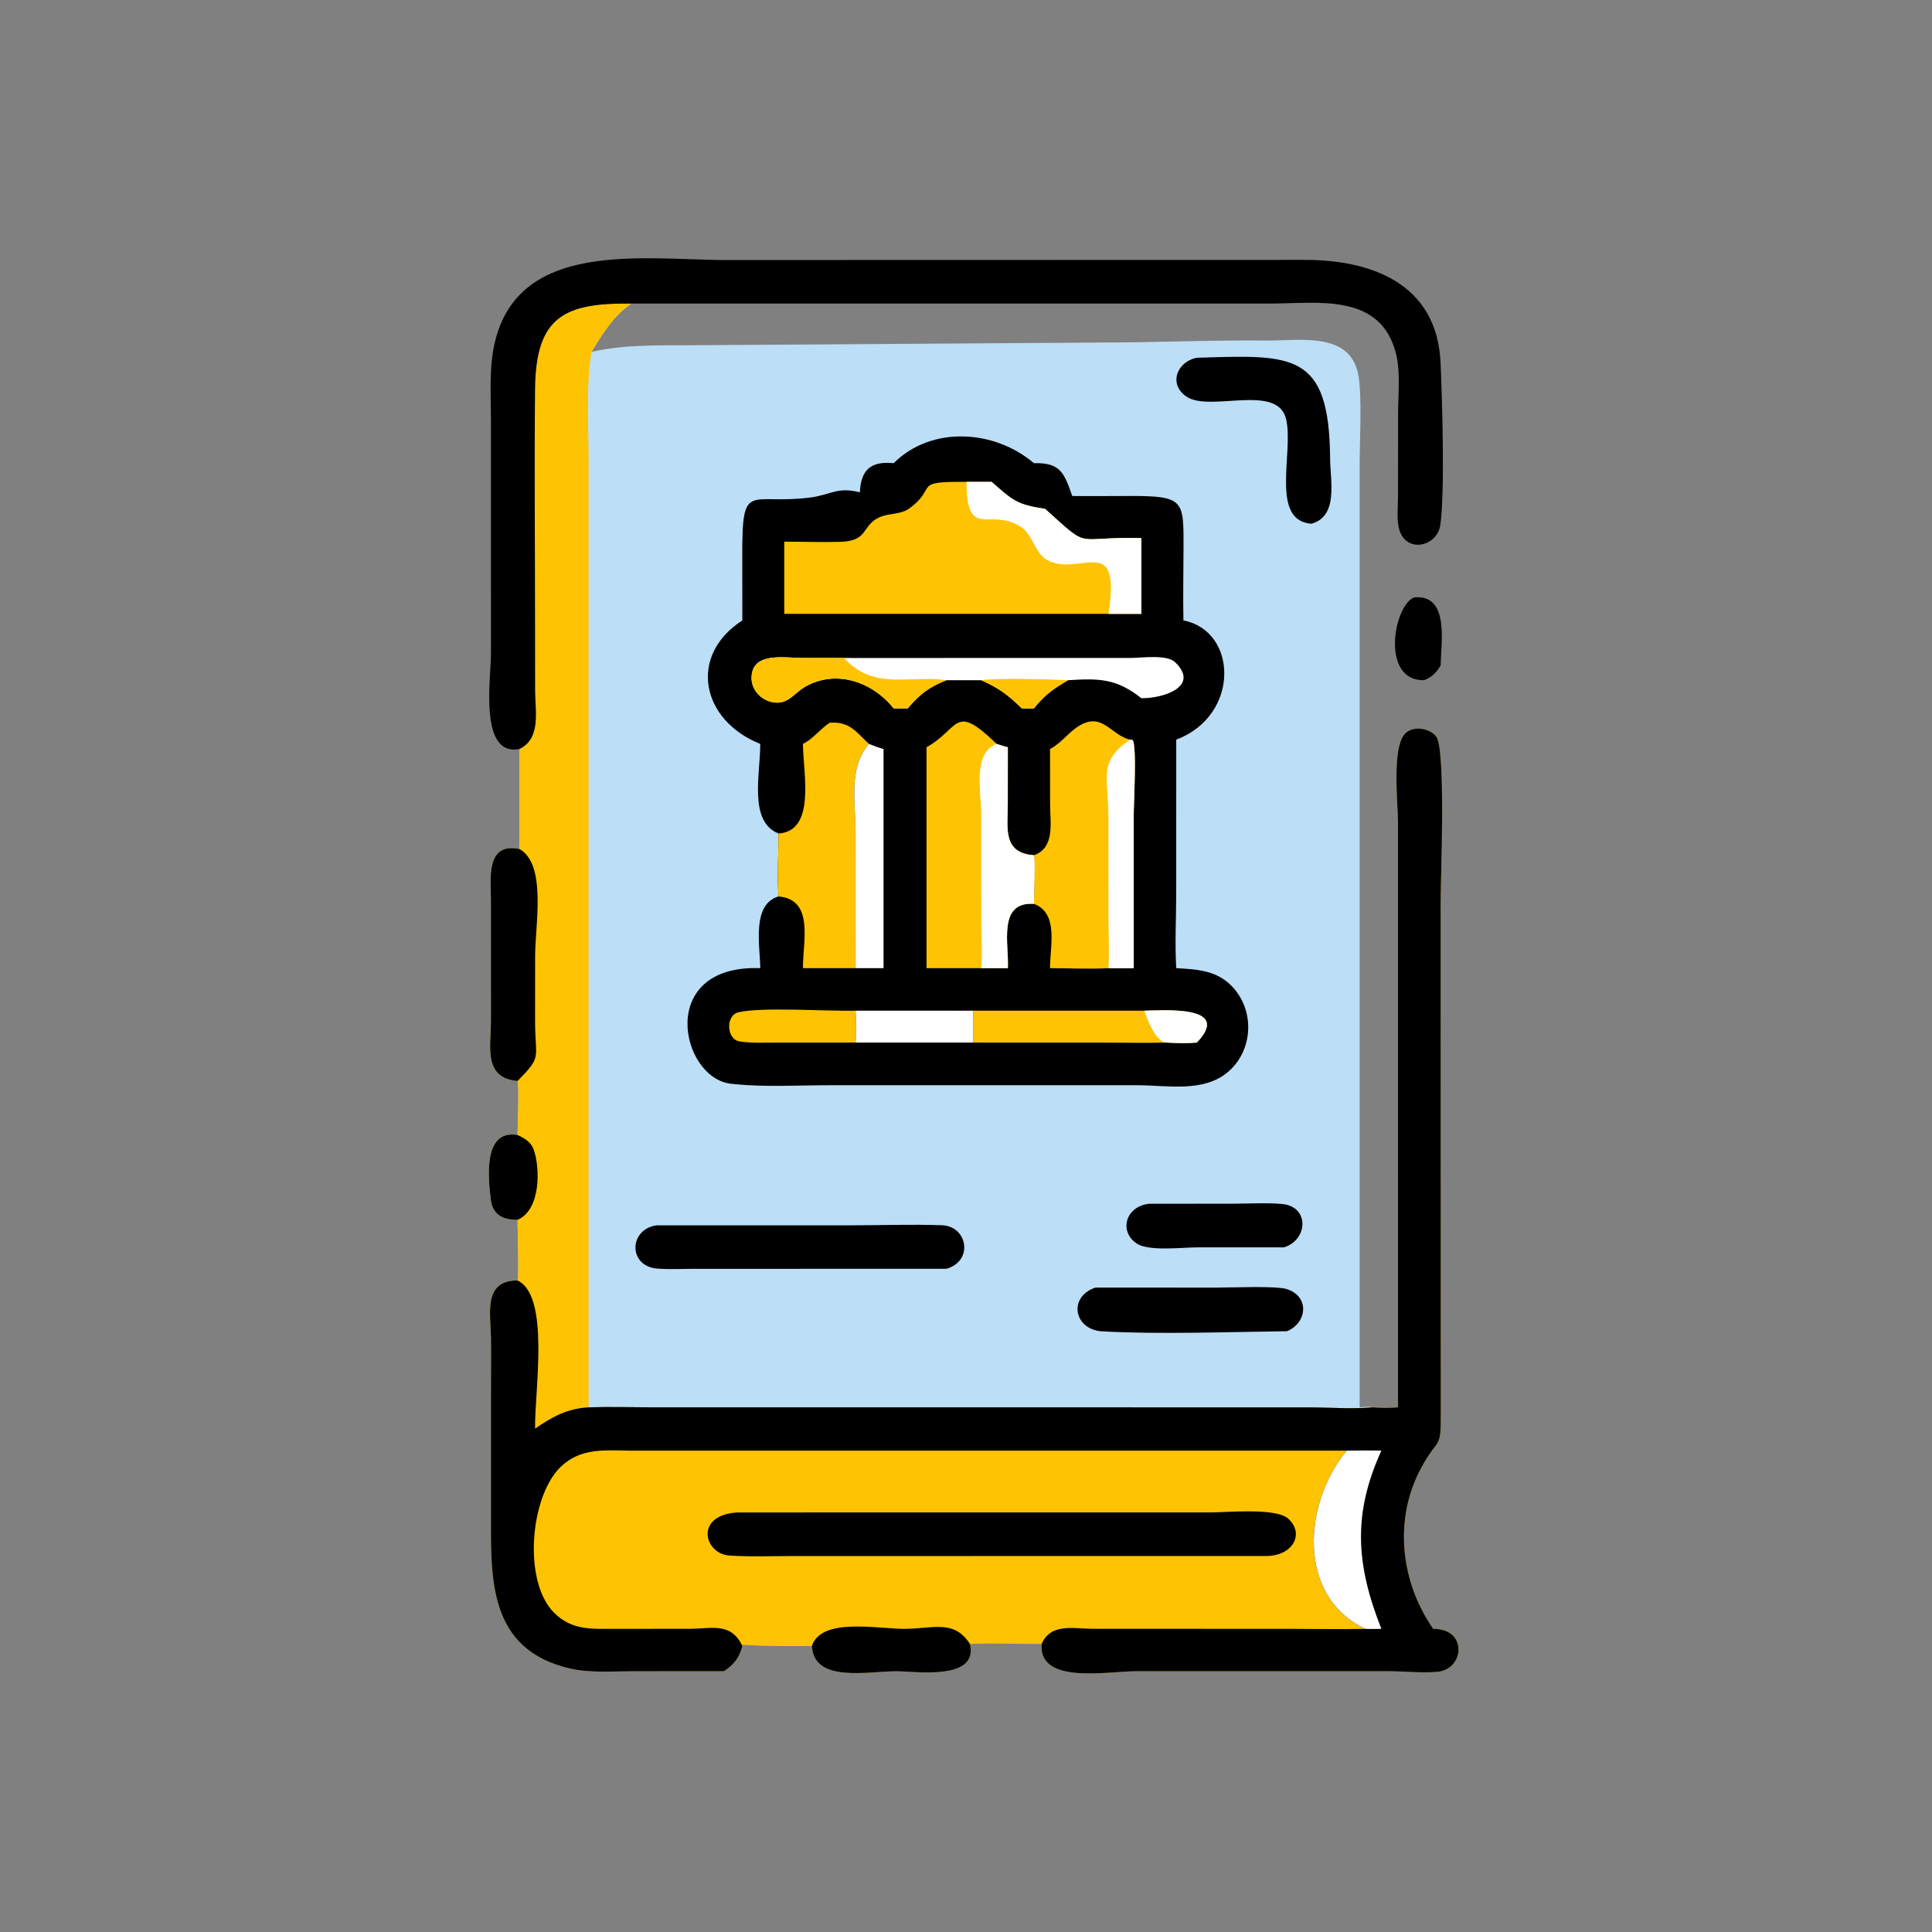 <?xml version="1.0" encoding="utf-8" ?>
<svg xmlns="http://www.w3.org/2000/svg" xmlns:xlink="http://www.w3.org/1999/xlink" width="1024" height="1024">
	<rect width="100%" height="100%" fill="#808080" stroke="none"/>
	<path fill="#BCDEF6" transform="scale(2 2)" d="M137.661 198.501C143.432 195.677 141.835 188.485 141.809 183.158L141.793 166.098C141.796 145.096 141.581 124.07 141.795 103.071C141.989 83.945 149.49 80.263 167.256 80.448C162.327 84.047 159.894 88.162 156.751 93.249C165.377 91.306 174.011 91.524 182.797 91.498L300.271 90.717C312.163 90.508 323.972 90.133 335.89 90.243C344.387 90.322 357.715 87.788 359.952 99.253C360.988 104.56 360.327 116.836 360.326 122.844L360.326 372.96C361.433 372.884 362.716 372.661 363.791 372.96C358.191 373.464 352.22 372.969 346.571 372.963L173.021 372.956C167.357 372.953 161.648 372.768 155.989 372.96C150.389 373.251 146.324 375.472 141.8 378.603C141.636 368.722 145.836 343.41 137.152 339.347C137.56 338.659 137.152 325.416 137.152 323.276C133.316 323.317 130.569 321.941 130.073 317.965C129.358 312.238 127.971 299.202 137.152 300.782C137.139 298.447 137.657 287.856 137.152 286.483C127.973 285.689 130.099 277.28 130.103 270.541L130.096 238.226C130.051 232.74 128.742 223.14 137.661 224.994L137.661 198.501Z"/>
	<path fill="#FEC302" transform="scale(2 2)" d="M137.661 198.501C143.432 195.677 141.835 188.485 141.809 183.158L141.793 166.098C141.796 145.096 141.581 124.07 141.795 103.071C141.989 83.945 149.49 80.263 167.256 80.448C162.327 84.047 159.894 88.162 156.751 93.249C155.272 101.19 155.978 114.016 155.985 122.393L155.989 372.96C150.389 373.251 146.324 375.472 141.8 378.603C141.636 368.722 145.836 343.41 137.152 339.347C137.56 338.659 137.152 325.416 137.152 323.276C133.316 323.317 130.569 321.941 130.073 317.965C129.358 312.238 127.971 299.202 137.152 300.782C137.139 298.447 137.657 287.856 137.152 286.483C127.973 285.689 130.099 277.28 130.103 270.541L130.096 238.226C130.051 232.74 128.742 223.14 137.661 224.994L137.661 198.501Z"/>
	<path transform="scale(2 2)" d="M137.152 286.483C127.973 285.689 130.099 277.28 130.103 270.541L130.096 238.226C130.051 232.74 128.742 223.14 137.661 224.994C144.939 229.083 141.811 245.161 141.811 253.356L141.802 270.424C141.791 280.834 143.795 279.73 137.152 286.483Z"/>
	<path transform="scale(2 2)" d="M137.152 323.276C133.316 323.317 130.569 321.941 130.073 317.965C129.358 312.238 127.971 299.202 137.152 300.782C139.017 301.667 140.684 302.59 141.436 304.663C143.106 309.261 143.449 320.551 137.152 323.276Z"/>
	<path transform="scale(2 2)" d="M236.833 122.747C246.826 112.769 263.537 113.834 274.002 122.747C281.071 122.57 282.024 125.366 284.156 131.444C289.251 131.506 294.348 131.45 299.443 131.44C313.96 131.411 313.681 132.612 313.643 145.519C313.625 151.812 313.493 158.13 313.621 164.421C328.036 167.191 328.703 189.611 311.717 196.016L311.707 236.737C311.706 243.274 311.329 250.058 311.717 256.572C317.458 256.896 322.706 257.168 326.814 261.739C332.607 268.184 332.019 278.496 325.39 284.112C318.893 289.616 309.208 287.597 301.359 287.596L219.889 287.595C211.854 287.594 203.222 288.108 195.251 287.359L193.754 287.208C180.27 285.753 173.842 255.576 201.477 256.572C201.451 250.875 199.09 239.687 206.306 237.564C205.943 232.202 206.317 226.296 206.306 220.884C198.332 217.698 201.496 205.152 201.477 197.146C185.77 190.862 182.306 173.729 196.732 164.421L196.708 146.867C196.69 127.24 198.557 133.888 214.664 131.857C220.035 131.179 221.948 128.92 227.874 130.475C228.141 124.502 230.774 122.143 236.833 122.747Z"/>
	<path fill="#FEC302" transform="scale(2 2)" d="M219.89 191.532C225.103 191.128 226.837 193.924 230.281 197.146C224.751 203.612 226.728 212.524 226.728 220.449L226.736 256.572L212.791 256.572C212.711 249.662 215.897 238.381 206.306 237.564C205.943 232.202 206.317 226.296 206.306 220.884C216.335 220.244 212.806 204.727 212.791 197.146C215.554 195.788 217.32 193.168 219.89 191.532Z"/>
	<path fill="white" transform="scale(2 2)" d="M230.281 197.146C231.564 197.658 232.816 198.135 234.15 198.501L234.15 256.572L226.736 256.572L226.728 220.449C226.728 212.524 224.751 203.612 230.281 197.146Z"/>
	<path fill="#FEC302" transform="scale(2 2)" d="M256.147 127.706L262.787 127.706C268.397 132.578 269.337 133.717 276.953 134.856L277.22 135.094C289.335 145.98 284.073 142.14 302.483 142.603L302.483 162.681L293.758 162.681L207.836 162.681L207.836 143.548C212.791 143.541 217.794 143.737 222.743 143.594C230.23 143.378 228.313 139.253 233.029 137.097C235.576 135.933 238.629 136.454 241.001 134.718C248.744 129.055 241.366 127.552 256.147 127.706Z"/>
	<path fill="white" transform="scale(2 2)" d="M256.147 127.706L262.787 127.706C268.397 132.578 269.337 133.717 276.953 134.856L277.22 135.094C289.335 145.98 284.073 142.14 302.483 142.603L302.483 162.681L293.758 162.681C297.066 141.429 286.914 152.252 278.371 148.846C273.972 147.092 274.155 141.866 270.388 139.519C262.199 134.418 256.171 143.313 256.147 127.706Z"/>
	<path fill="#FEC302" transform="scale(2 2)" d="M278.267 198.501C281.354 196.888 283.193 193.983 286.106 192.273C292.257 188.661 294.344 194.868 299.526 196.016L300.166 196.123C301.309 197.878 300.447 212.87 300.449 215.989L300.453 256.572C298.22 256.601 295.991 256.631 293.758 256.572C288.678 256.866 283.367 256.577 278.267 256.572C278.216 250.966 280.691 242.03 274.002 239.53C274.001 237.719 274.443 227.558 274.002 226.643C279.623 224.699 278.299 217.992 278.289 213.36L278.267 198.501Z"/>
	<path fill="white" transform="scale(2 2)" d="M299.526 196.016L300.166 196.123C301.309 197.878 300.447 212.87 300.449 215.989L300.453 256.572C298.22 256.601 295.991 256.631 293.758 256.572C294.002 252.155 293.765 247.654 293.76 243.226L293.746 216.426C293.746 206.096 290.877 201.734 299.526 196.016Z"/>
	<path fill="#FEC302" transform="scale(2 2)" d="M245.54 198.028C254.516 193.015 252.669 186.068 264.127 197.146C265.113 197.489 266.07 197.802 267.09 198.028L267.075 212.957C267.075 219.254 265.562 226.061 274.002 226.643C274.443 227.558 274.001 237.719 274.002 239.53C264.263 238.881 267.45 250.331 267.09 256.572L260.039 256.572L245.54 256.572L245.54 198.028Z"/>
	<path fill="white" transform="scale(2 2)" d="M264.127 197.146C265.113 197.489 266.07 197.802 267.09 198.028L267.075 212.957C267.075 219.254 265.562 226.061 274.002 226.643C274.443 227.558 274.001 237.719 274.002 239.53C264.263 238.881 267.45 250.331 267.09 256.572L260.039 256.572C260.366 252.193 260.055 247.557 260.049 243.156L260.016 215.45C260.012 209.94 257.705 199.509 264.127 197.146Z"/>
	<path fill="white" transform="scale(2 2)" d="M236.833 187.724C231.237 180.74 221.611 177.242 213.29 182.035C210.96 183.377 209.275 185.975 206.412 186.194C202.814 186.47 199.264 183.541 199.174 179.878C198.998 172.676 207.682 174.345 212.37 174.359L227.874 174.376L299.582 174.368C302.418 174.366 309.207 173.345 311.438 175.507C318.006 181.873 308.469 185.085 302.483 185.034C295.789 179.759 291.295 179.76 283.046 180.261C279.222 182.46 276.741 184.266 274.002 187.724C272.939 187.806 271.848 187.74 270.781 187.724C267.114 184.139 264.768 182.367 260.039 180.261L250.804 180.261C246.176 182.102 243.816 183.912 240.557 187.724C239.321 187.779 238.071 187.733 236.833 187.724Z"/>
	<path fill="#FEC302" transform="scale(2 2)" d="M236.833 187.724C231.237 180.74 221.611 177.242 213.29 182.035C210.96 183.377 209.275 185.975 206.412 186.194C202.814 186.47 199.264 183.541 199.174 179.878C198.998 172.676 207.682 174.345 212.37 174.359L227.874 174.376L223.698 174.376C231.569 183.081 240.803 178.859 250.804 180.261C246.176 182.102 243.816 183.912 240.557 187.724C239.321 187.779 238.071 187.733 236.833 187.724Z"/>
	<path fill="#FEC302" transform="scale(2 2)" d="M260.039 180.261C263.897 179.642 278.936 180.028 283.046 180.261C279.222 182.46 276.741 184.266 274.002 187.724C272.939 187.806 271.848 187.74 270.781 187.724C267.114 184.139 264.768 182.367 260.039 180.261Z"/>
	<path fill="#FEC302" transform="scale(2 2)" d="M303.277 267.843C307.683 267.817 326.87 266.172 317.161 276.295C314.504 276.526 311.805 276.425 309.143 276.295C303.421 276.439 297.66 276.305 291.934 276.303L257.938 276.295L257.938 267.843C256.255 267.88 254.564 267.845 252.881 267.843L303.277 267.843Z"/>
	<path fill="white" transform="scale(2 2)" d="M303.277 267.843C307.683 267.817 326.87 266.172 317.161 276.295C314.504 276.526 311.805 276.425 309.143 276.295C306.327 276.165 303.935 270.118 303.277 267.843Z"/>
	<path fill="#FEC302" transform="scale(2 2)" d="M226.736 276.295L206.334 276.301C202.999 276.278 199.303 276.507 196.024 275.989C192.461 275.427 192.268 269.075 195.69 268.266C201.865 266.805 219.486 268.032 226.736 267.843C226.904 270.693 227 273.444 226.736 276.295Z"/>
	<path fill="white" transform="scale(2 2)" d="M226.736 267.843L252.881 267.843C254.564 267.845 256.255 267.88 257.938 267.843L257.938 276.295L226.736 276.295C227 273.444 226.904 270.693 226.736 267.843Z"/>
	<path transform="scale(2 2)" d="M174.041 324.725L224.981 324.727C233.152 324.724 241.41 324.419 249.567 324.696C256.512 324.931 258 334.26 250.804 336.237L183.506 336.255C180.473 336.265 177.359 336.416 174.333 336.207C166.322 335.653 166.633 325.69 174.041 324.725Z"/>
	<path transform="scale(2 2)" d="M317.161 94.817C342.617 94.019 352.307 93.18 352.496 121.661C352.534 127.426 354.76 136.764 347.567 138.79C336.382 138.041 342.996 119.494 340.795 110.924C338.406 101.62 320.861 109.179 314.583 105.199C309.6 102.04 311.72 95.906 317.161 94.817Z"/>
	<path transform="scale(2 2)" d="M290.277 341.229L322.36 341.232C326.193 341.234 338.204 340.711 341.04 341.63C347.142 343.608 346.403 350.572 341.073 352.785C325.896 352.968 307.105 353.662 292.096 352.822C284.644 352.405 282.933 343.745 290.277 341.229Z"/>
	<path transform="scale(2 2)" d="M304.515 319.008L326.72 318.999C331 318.981 335.489 318.697 339.751 319.07C347.082 319.712 346.654 328.634 340.254 330.559L317.186 330.567C313.42 330.565 304.513 331.669 301.296 329.58C296.518 326.479 298.147 319.739 304.515 319.008Z"/>
	<path fill="#FEC302" transform="scale(2 2)" d="M370.488 372.96L370.484 217.946C370.478 212.894 368.753 197.952 372.439 194.328C374.531 192.27 378.858 192.955 380.595 195.163C383.219 198.498 381.787 232.55 381.789 238.99L381.826 374.088C381.907 384.775 381.241 380.392 376.548 389.164C369.285 402.74 371.172 419.25 379.828 431.665C389.11 431.634 388.057 442.451 380.891 443.054C376.629 443.412 372.213 442.904 367.93 442.891L301.111 442.892C293.385 442.895 275.242 446.517 276.031 435.669C269.69 435.709 263.374 435.384 257.036 435.669C259.405 445.498 242.544 442.898 237.523 442.902C229.834 442.908 215.707 446.043 215.157 436.21C209.033 436.228 202.96 436.324 196.849 435.881L196.672 436.12L196.732 436.21C195.933 439.336 194.503 441.115 191.855 442.89L167.864 442.895C162.526 442.897 156.484 443.385 151.273 442.218C129.173 437.269 130.102 418.025 130.111 400.971L130.113 368.805C130.116 364.001 130.186 359.196 130.115 354.393C130.023 348.134 128.001 339.305 137.152 339.347C145.836 343.41 141.636 368.722 141.8 378.603C146.324 375.472 150.389 373.251 155.989 372.96C161.648 372.768 167.357 372.953 173.021 372.956L346.571 372.963C352.22 372.969 358.191 373.464 363.791 372.96C366.045 373.126 368.235 373.155 370.488 372.96Z"/>
	<path transform="scale(2 2)" d="M370.488 372.96L370.484 217.946C370.478 212.894 368.753 197.952 372.439 194.328C374.531 192.27 378.858 192.955 380.595 195.163C383.219 198.498 381.787 232.55 381.789 238.99L381.826 374.088C381.907 384.775 381.241 380.392 376.548 389.164C369.285 402.74 371.172 419.25 379.828 431.665C389.11 431.634 388.057 442.451 380.891 443.054C376.629 443.412 372.213 442.904 367.93 442.891L301.111 442.892C293.385 442.895 275.242 446.517 276.031 435.669C278.477 430.096 284.297 431.611 289.35 431.644L342.371 431.667C348.841 431.668 355.333 431.813 361.8 431.665C343.553 422.923 345.41 398.344 356.887 384.435L167.256 384.435C160.365 384.391 153.837 383.556 148.471 388.847C140.457 396.749 138.538 419.152 146.856 427.409C151.587 432.106 156.694 431.65 162.818 431.665L182.831 431.649C188.622 431.624 193.77 429.858 196.732 436.21C195.933 439.336 194.503 441.115 191.855 442.89L167.864 442.895C162.526 442.897 156.484 443.385 151.273 442.218C129.173 437.269 130.102 418.025 130.111 400.971L130.113 368.805C130.116 364.001 130.186 359.196 130.115 354.393C130.023 348.134 128.001 339.305 137.152 339.347C145.836 343.41 141.636 368.722 141.8 378.603C146.324 375.472 150.389 373.251 155.989 372.96C161.648 372.768 167.357 372.953 173.021 372.956L346.571 372.963C352.22 372.969 358.191 373.464 363.791 372.96C366.045 373.126 368.235 373.155 370.488 372.96Z"/>
	<path fill="white" transform="scale(2 2)" d="M356.887 384.435C359.949 384.412 363.019 384.342 366.08 384.435C358.503 401.089 359.251 414.418 366.08 431.665C364.659 431.674 363.218 431.729 361.8 431.665C343.553 422.923 345.41 398.344 356.887 384.435Z"/>
	<path transform="scale(2 2)" d="M215.157 436.21C217.63 428.583 232.369 431.661 239.624 431.66C247.304 431.66 252.796 429.048 257.036 435.669C259.405 445.498 242.544 442.898 237.523 442.902C229.834 442.908 215.707 446.043 215.157 436.21Z"/>
	<path transform="scale(2 2)" d="M195.565 400.815L320.902 400.807C325.22 400.805 338.169 399.511 341.409 402.479C345.862 406.557 342.493 412.361 335.563 412.361L210.258 412.367C204.644 412.369 198.9 412.609 193.298 412.234C186.525 411.781 183.941 401.368 195.565 400.815Z"/>
	<path transform="scale(2 2)" d="M137.661 198.501C126.872 200.541 130.107 179.845 130.108 173.331L130.102 111.16C130.102 105.098 129.666 98.612 130.743 92.642C136.135 62.756 171.06 69.04 193.146 68.909L345.497 68.873C363.193 68.791 380.815 75.004 381.762 96.108C382.173 105.246 382.953 130.207 381.707 139.099C380.916 144.743 373.037 146.671 370.939 140.732C370.024 138.142 370.496 134.275 370.494 131.516L370.508 109.739C370.521 104.814 371.16 98.607 369.992 93.872C365.952 77.499 349.3 80.433 336.793 80.44L167.256 80.448C149.49 80.263 141.989 83.945 141.795 103.071C141.581 124.07 141.796 145.096 141.793 166.098L141.809 183.158C141.835 188.485 143.432 195.677 137.661 198.501Z"/>
	<path transform="scale(2 2)" d="M374.803 158.308C384.229 157.462 381.846 170.412 381.796 176.308C380.709 178.231 379.45 179.462 377.384 180.261C365.783 180.47 369.323 160.345 374.803 158.308Z"/>
</svg>
